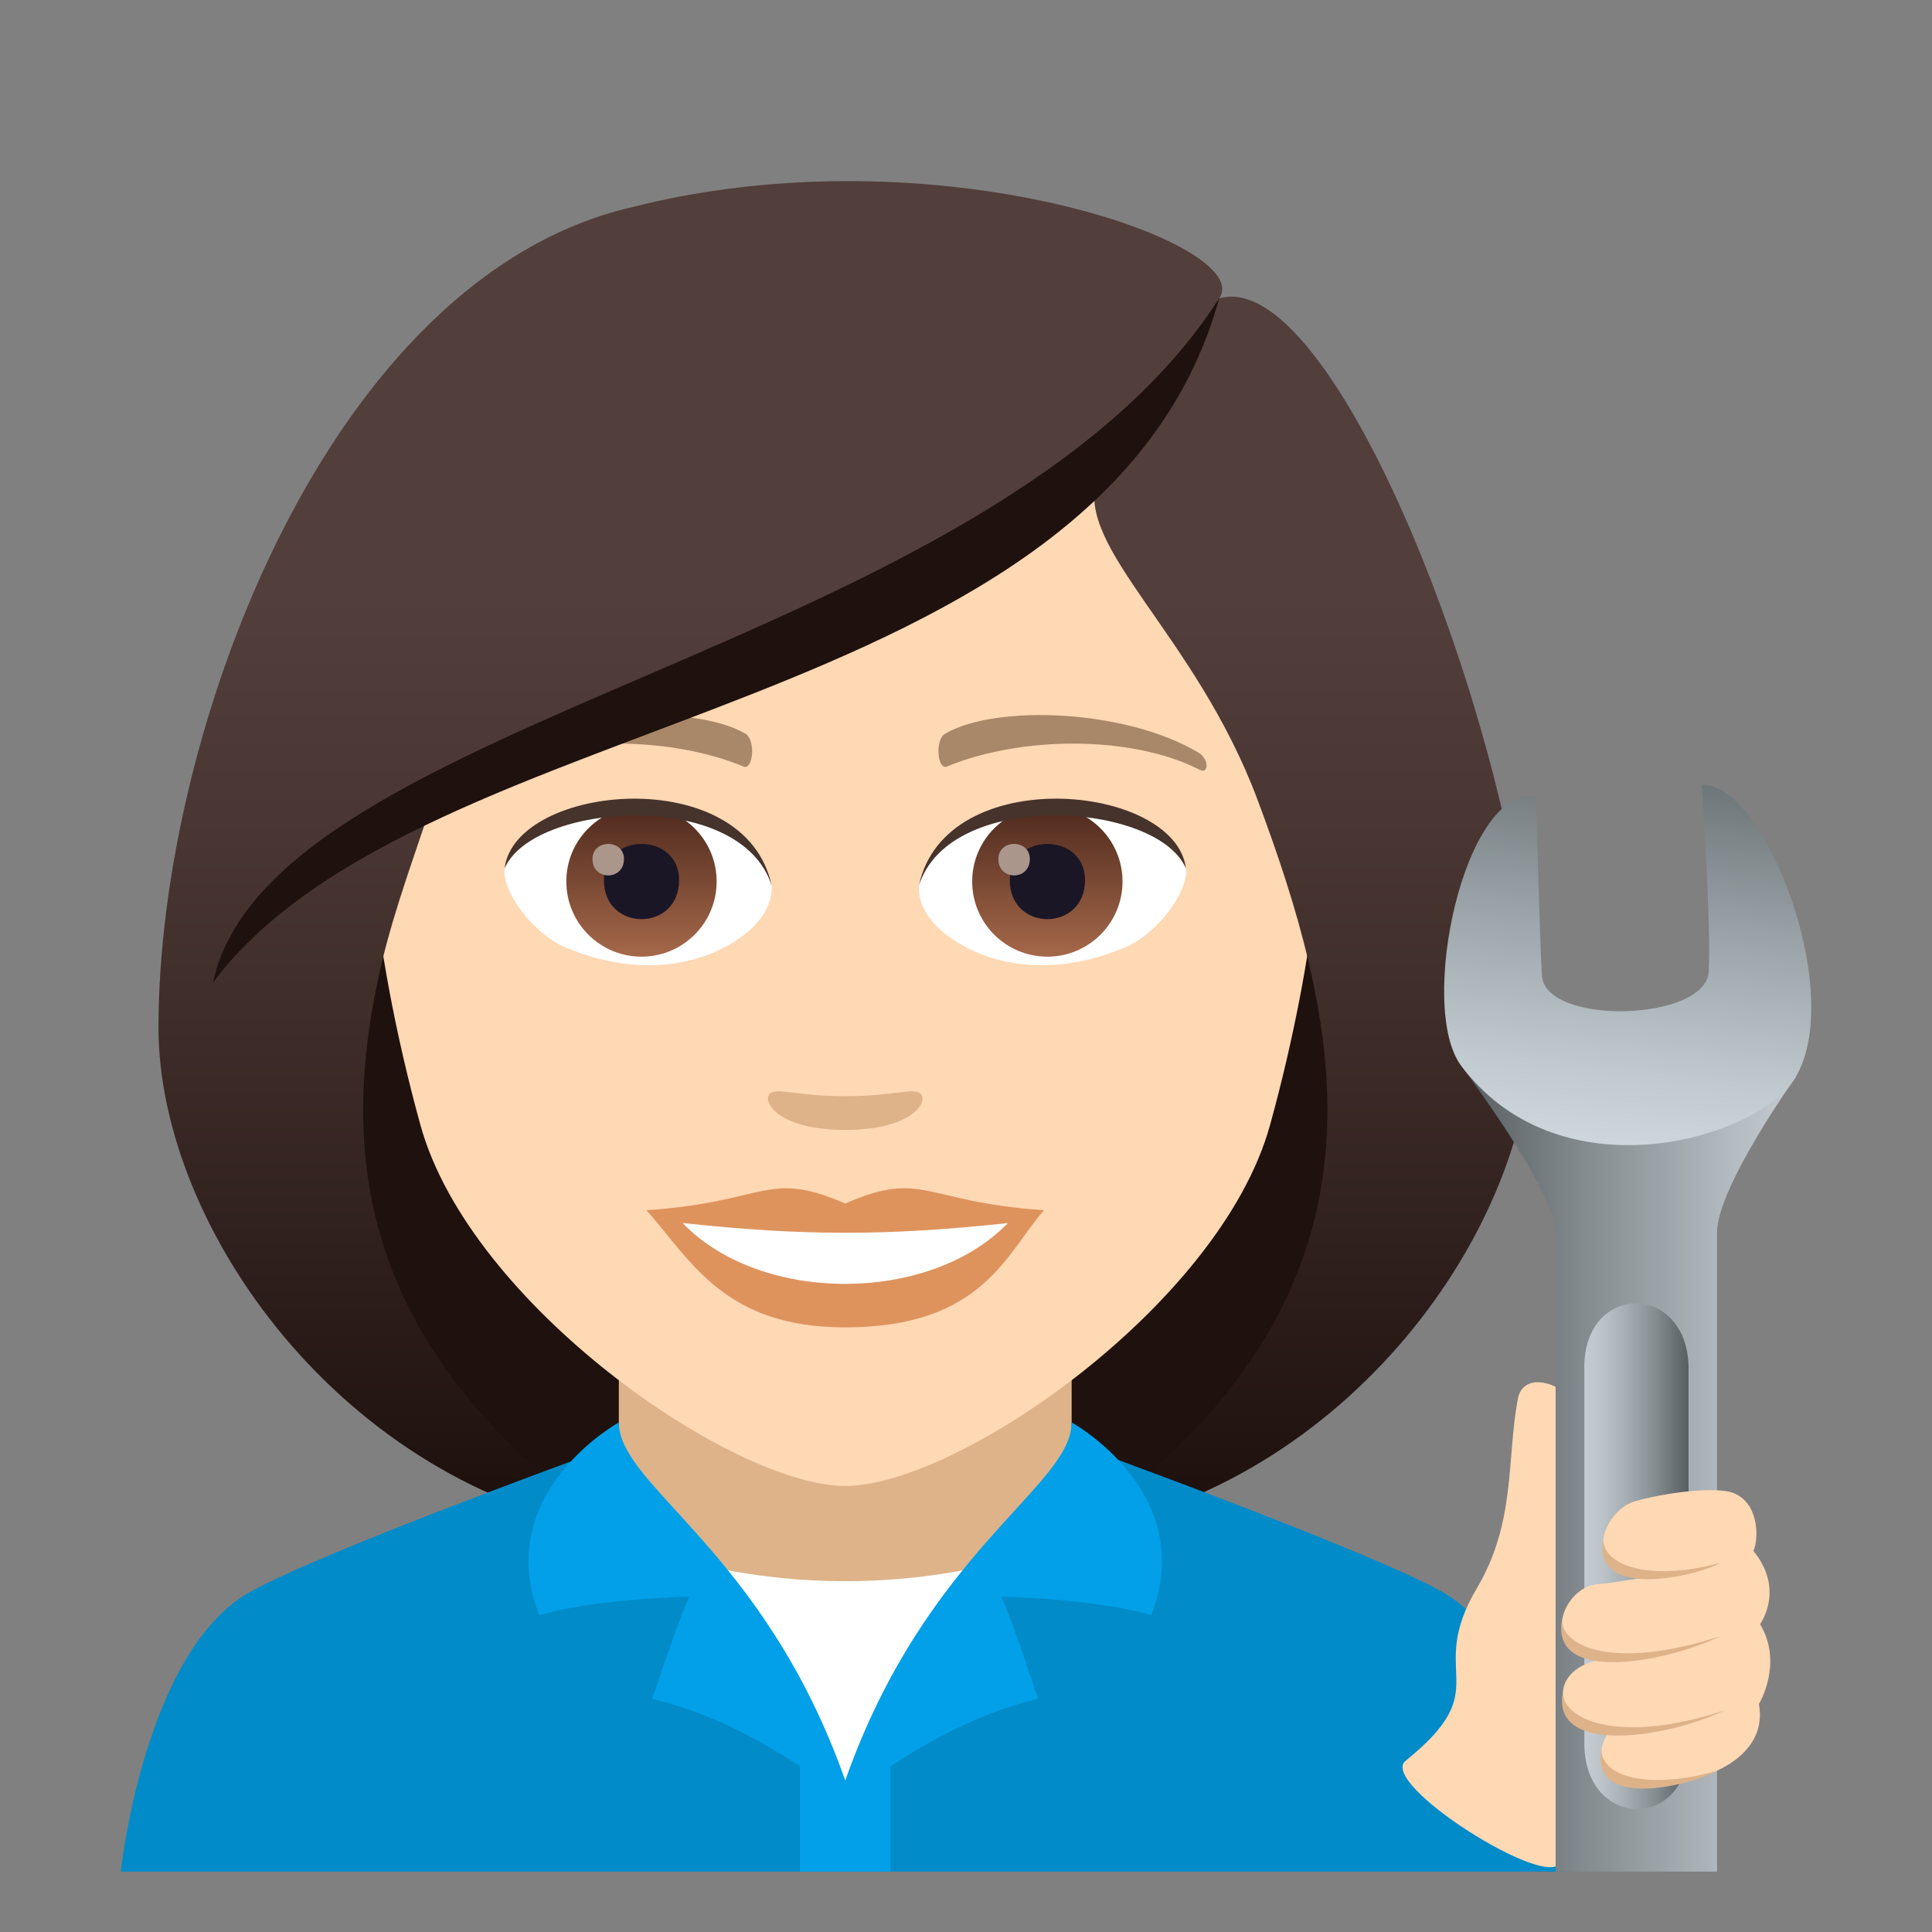 <?xml version="1.0" encoding="utf-8"?>
<!-- Generator: Adobe Illustrator 15.0.0, SVG Export Plug-In . SVG Version: 6.00 Build 0)  -->
<!DOCTYPE svg PUBLIC "-//W3C//DTD SVG 1.1//EN" "http://www.w3.org/Graphics/SVG/1.1/DTD/svg11.dtd">
<svg version="1.1" id="Layer_1" xmlns:x="http://ns.adobe.com/Extensibility/1.0/" xmlns:i="http://ns.adobe.com/AdobeIllustrator/10.0/" xmlns:graph="http://ns.adobe.com/Graphs/1.0/"
	 xmlns="http://www.w3.org/2000/svg" xmlns:xlink="http://www.w3.org/1999/xlink" xmlns:a="http://ns.adobe.com/AdobeSVGViewerExtensions/3.0/"
	 x="0px" y="0px" width="64px" height="64px" viewBox="0 0 64 64" enable-background="new 0 0 64 64" xml:space="preserve">
<rect x="0" y="0" width="64" height="64" fill="#808080" stroke="none"/>
<path fill="#1E110E" d="M35.582,50.742c15.168-6.066,13.652-20.477,13.652-20.477H6.768c0,0-1.518,14.411,13.648,20.477
	c0,0,3.035,0.758,7.582,0.758C32.551,51.5,35.582,50.742,35.582,50.742z"/>
<linearGradient id="SVGID_1_" gradientUnits="userSpaceOnUse" x1="43.166" y1="51.498" x2="43.166" y2="6.114">
	<stop  offset="0.05" style="stop-color:#1E110E"/>
	<stop  offset="0.233" style="stop-color:#31211E"/>
	<stop  offset="0.522" style="stop-color:#493632"/>
	<stop  offset="0.7" style="stop-color:#523E3A"/>
	<a:midPointStop  offset="0.05" style="stop-color:#1E110E"/>
	<a:midPointStop  offset="0.4" style="stop-color:#1E110E"/>
	<a:midPointStop  offset="0.7" style="stop-color:#523E3A"/>
</linearGradient>
<path fill="url(#SVGID_1_)" d="M43.334,31.804c1.551,6.532,0.732,12.999-7.752,18.938c9.102-1.518,15.168-10.111,15.168-16.705
	L43.334,31.804z"/>
<linearGradient id="SVGID_2_" gradientUnits="userSpaceOnUse" x1="1767.98" y1="51.498" x2="1767.98" y2="6.114" gradientTransform="matrix(-1 0 0 1 1780.814 0)">
	<stop  offset="0.05" style="stop-color:#1E110E"/>
	<stop  offset="0.233" style="stop-color:#31211E"/>
	<stop  offset="0.522" style="stop-color:#493632"/>
	<stop  offset="0.7" style="stop-color:#523E3A"/>
	<a:midPointStop  offset="0.05" style="stop-color:#1E110E"/>
	<a:midPointStop  offset="0.4" style="stop-color:#1E110E"/>
	<a:midPointStop  offset="0.7" style="stop-color:#523E3A"/>
</linearGradient>
<path fill="url(#SVGID_2_)" d="M12.668,31.804c-1.553,6.532-0.734,12.999,7.75,18.938C11.316,49.225,5.25,40.631,5.25,34.037
	L12.668,31.804z"/>
<path fill="#018BC9" d="M8.256,52.752c2.4-1.365,12.363-4.969,12.363-4.969h14.84c0,0,9.955,3.596,12.342,4.965
	C51.271,54.732,52,62,52,62H4C4,62,4.775,54.729,8.256,52.752z"/>
<polygon fill="#DEB38A" points="20.5,49.947 28,54.779 35.5,49.947 35.5,41.912 20.5,41.912 "/>
<rect x="26.5" y="54.484" fill="#01A0E8" width="3" height="7.516"/>
<path fill="#FFFFFF" d="M34.24,51.434c-1.916,0.602-4.033,0.945-6.24,0.945c-2.205,0-4.326-0.344-6.238-0.945L28,59.311
	L34.24,51.434z"/>
<path fill="#01A0E8" d="M35.5,47.119c0,2.123-4.82,4.246-7.5,11.863c-2.68-7.617-7.5-9.74-7.5-11.863c0,0-4.213,2.318-2.639,6.387
	c1.842-0.549,4.973-0.617,4.973-0.617c-0.396,0.836-1.223,3.389-1.223,3.389C25.051,57.076,28,59.625,28,59.625
	s2.949-2.549,6.387-3.348c0,0-0.826-2.553-1.221-3.389c0,0,3.131,0.068,4.971,0.617C39.715,49.438,35.5,47.119,35.5,47.119z"/>
<path fill="#FFD8B4" d="M28,8.275c-11.004,0-16.305,8.963-15.643,20.486c0.135,2.314,0.779,5.657,1.574,8.52
	C15.582,43.232,24.291,49.225,28,49.225c3.707,0,12.416-5.992,14.068-11.943c0.795-2.863,1.439-6.206,1.576-8.52
	C44.305,17.238,39.008,8.275,28,8.275z"/>
<path fill="#DE935D" d="M27.998,39.869c-2.578-1.133-2.598-0.045-6.58,0.221c1.494,1.699,2.596,3.881,6.58,3.881
	c4.574,0,5.346-2.479,6.584-3.881C30.598,39.824,30.58,38.736,27.998,39.869z"/>
<path fill="#FFFFFF" d="M22.613,40.514c2.6,2.705,8.205,2.67,10.773,0.002C29.385,40.945,26.617,40.945,22.613,40.514z"/>
<path fill="#A88868" d="M39.693,24.927c-2.391-1.426-6.68-1.602-8.375-0.629c-0.359,0.195-0.264,1.225,0.047,1.096
	c2.42-1.008,6.109-1.057,8.381,0.109C40.049,25.656,40.057,25.134,39.693,24.927z"/>
<path fill="#A88868" d="M16.305,24.927c2.391-1.426,6.68-1.602,8.379-0.629c0.361,0.195,0.264,1.225-0.049,1.096
	c-2.422-1.008-6.105-1.059-8.379,0.109C15.949,25.656,15.943,25.134,16.305,24.927z"/>
<path fill="#DEB38A" d="M30.475,36.213c-0.264-0.184-0.877,0.1-2.477,0.1c-1.596,0-2.211-0.283-2.473-0.1
	c-0.314,0.221,0.186,1.217,2.473,1.217C30.287,37.43,30.789,36.436,30.475,36.213z"/>
<path id="Path_574_" fill="#FFFFFF" d="M25.553,29.25c0.092,0.727-0.402,1.592-1.771,2.238c-0.869,0.412-2.678,0.897-5.055-0.107
	c-1.064-0.447-2.104-1.846-2.01-2.619C18.006,26.332,24.346,25.976,25.553,29.25z"/>
<linearGradient id="Oval_1_" gradientUnits="userSpaceOnUse" x1="-425.189" y1="477.44" x2="-425.189" y2="478.199" gradientTransform="matrix(6.57 0 0 -6.57 2814.78 3168.528)">
	<stop  offset="0" style="stop-color:#A6694A"/>
	<stop  offset="1" style="stop-color:#4F2A1E"/>
	<a:midPointStop  offset="0" style="stop-color:#A6694A"/>
	<a:midPointStop  offset="0.5" style="stop-color:#A6694A"/>
	<a:midPointStop  offset="1" style="stop-color:#4F2A1E"/>
</linearGradient>
<circle id="Oval_93_" fill="url(#Oval_1_)" cx="21.25" cy="29.201" r="2.49"/>
<path id="Path_573_" fill="#1A1626" d="M20.006,29.156c0,1.723,2.49,1.723,2.49,0C22.496,27.556,20.006,27.556,20.006,29.156z"/>
<path id="Path_572_" fill="#AB968C" d="M19.627,28.457c0,0.723,1.043,0.723,1.043,0C20.67,27.789,19.627,27.789,19.627,28.457z"/>
<path id="Path_571_" fill="#45332C" d="M25.564,29.345c-1.012-3.25-7.908-2.77-8.848-0.584
	C17.064,25.962,24.701,25.222,25.564,29.345z"/>
<path id="Path_570_" fill="#FFFFFF" d="M30.449,29.25c-0.094,0.727,0.4,1.592,1.77,2.238c0.869,0.412,2.678,0.897,5.055-0.107
	c1.066-0.447,2.104-1.846,2.01-2.619C37.996,26.332,31.654,25.976,30.449,29.25z"/>
<linearGradient id="Oval_2_" gradientUnits="userSpaceOnUse" x1="-425.841" y1="477.44" x2="-425.841" y2="478.199" gradientTransform="matrix(6.57 0 0 -6.57 2832.511 3168.528)">
	<stop  offset="0" style="stop-color:#A6694A"/>
	<stop  offset="1" style="stop-color:#4F2A1E"/>
	<a:midPointStop  offset="0" style="stop-color:#A6694A"/>
	<a:midPointStop  offset="0.5" style="stop-color:#A6694A"/>
	<a:midPointStop  offset="1" style="stop-color:#4F2A1E"/>
</linearGradient>
<circle id="Oval_92_" fill="url(#Oval_2_)" cx="34.695" cy="29.201" r="2.49"/>
<path id="Path_569_" fill="#1A1626" d="M33.451,29.156c0,1.723,2.492,1.723,2.492,0C35.943,27.556,33.451,27.556,33.451,29.156z"/>
<path id="Path_568_" fill="#AB968C" d="M33.072,28.457c0,0.723,1.043,0.723,1.043,0C34.115,27.789,33.072,27.789,33.072,28.457z"/>
<path id="Path_567_" fill="#45332C" d="M30.438,29.345c1.012-3.248,7.902-2.783,8.846-0.584
	C38.934,25.962,31.299,25.222,30.438,29.345z"/>
<linearGradient id="SVGID_3_" gradientUnits="userSpaceOnUse" x1="28" y1="51.497" x2="28" y2="6.113">
	<stop  offset="0.05" style="stop-color:#1E110E"/>
	<stop  offset="0.233" style="stop-color:#31211E"/>
	<stop  offset="0.522" style="stop-color:#493632"/>
	<stop  offset="0.7" style="stop-color:#523E3A"/>
	<a:midPointStop  offset="0.05" style="stop-color:#1E110E"/>
	<a:midPointStop  offset="0.4" style="stop-color:#1E110E"/>
	<a:midPointStop  offset="0.7" style="stop-color:#523E3A"/>
</linearGradient>
<path fill="url(#SVGID_3_)" d="M40.387,9.884c1.256-1.795-9.389-5.582-19.438-3.023C10.91,9.16,5.25,24.201,5.25,34.037
	c0.898,0.713,6.396-1.064,7.418-2.233c0.416-1.721,1.07-3.492,1.682-5.328c7.539-4.365,16.07-5.393,21.992-10.617
	c-0.758,2.275,3.256,5.145,5.309,10.617c0.666,1.775,1.262,3.553,1.684,5.328c1.674,1.542,5.014,2.268,7.416,2.233
	C50.75,25.716,44.41,8.722,40.387,9.884z"/>
<path fill="#1E110E" d="M7.059,32.541c6.943-9.247,29.438-8.62,33.328-22.657C32.834,21.666,8.955,23.652,7.059,32.541z"/>
<path fill="#FFD8B4" d="M50.28,46.344c0.277-1.473,3.279,0.238,2.131,2.164c-0.465,0.779-0.371,12.195-0.73,13.178
	c-0.359,0.979-6.051-2.609-5.117-3.359c3.059-2.465,0.633-2.803,2.361-5.719C50.224,50.416,49.905,48.316,50.28,46.344z"/>
<linearGradient id="SVGID_4_" gradientUnits="userSpaceOnUse" x1="293.049" y1="383.56" x2="300.897" y2="375.711" gradientTransform="matrix(0.707 0.707 -0.707 0.707 112.405 -429.776)">
	<stop  offset="0" style="stop-color:#565E61"/>
	<stop  offset="0.381" style="stop-color:#858D91"/>
	<stop  offset="0.793" style="stop-color:#B2BABF"/>
	<stop  offset="1" style="stop-color:#C4CCD1"/>
	<a:midPointStop  offset="0" style="stop-color:#565E61"/>
	<a:midPointStop  offset="0.449" style="stop-color:#565E61"/>
	<a:midPointStop  offset="1" style="stop-color:#C4CCD1"/>
</linearGradient>
<path fill="url(#SVGID_4_)" d="M56.88,62c0,0,0-11.525,0-21.178c0-1.496,2.625-5.17,2.625-5.17l-11.1-0.346
	c0,0,3.127,4.146,3.127,5.516c0,3.604,0,21.178,0,21.178H56.88z"/>
<linearGradient id="SVGID_5_" gradientUnits="userSpaceOnUse" x1="303.466" y1="407.49" x2="317.972" y2="409.208" gradientTransform="matrix(0 1 -1 0 462.562 -280.187)">
	<stop  offset="0" style="stop-color:#565E61"/>
	<stop  offset="0.062" style="stop-color:#5F676A"/>
	<stop  offset="0.504" style="stop-color:#9AA3A7"/>
	<stop  offset="0.829" style="stop-color:#BFC8CD"/>
	<stop  offset="1" style="stop-color:#CDD6DB"/>
	<a:midPointStop  offset="0" style="stop-color:#565E61"/>
	<a:midPointStop  offset="0.436" style="stop-color:#565E61"/>
	<a:midPointStop  offset="1" style="stop-color:#CDD6DB"/>
</linearGradient>
<path fill="url(#SVGID_5_)" d="M59.063,36.209c2.463-2.295-0.461-10.321-2.688-10.208c0,0,0.309,4.566,0.23,6.174
	c-0.078,1.666-5.424,1.809-5.527,0.141c-0.074-1.241-0.195-5.938-0.195-5.938c-2.381-0.373-3.938,6.987-2.479,8.928
	C51.386,39.279,57.104,38.037,59.063,36.209z"/>
<linearGradient id="SVGID_6_" gradientUnits="userSpaceOnUse" x1="329.184" y1="214.398" x2="329.184" y2="210.944" gradientTransform="matrix(0 1 -1 0 266.881 -277.632)">
	<stop  offset="0" style="stop-color:#C4CCD1"/>
	<stop  offset="0.153" style="stop-color:#BDC5CA"/>
	<stop  offset="0.384" style="stop-color:#A8B0B5"/>
	<stop  offset="0.664" style="stop-color:#878F93"/>
	<stop  offset="0.979" style="stop-color:#596164"/>
	<stop  offset="1" style="stop-color:#565E61"/>
	<a:midPointStop  offset="0" style="stop-color:#C4CCD1"/>
	<a:midPointStop  offset="0.618" style="stop-color:#C4CCD1"/>
	<a:midPointStop  offset="1" style="stop-color:#565E61"/>
</linearGradient>
<path fill="url(#SVGID_6_)" d="M52.483,57.777V45.324c-0.025-2.861,3.428-2.863,3.453,0v12.453
	C55.966,60.643,52.513,60.641,52.483,57.777z"/>
<path fill="#FFD8B4" d="M58.085,51.379c1.057,1.291,0.219,2.422,0.219,2.422c0.783,1.305-0.037,2.645-0.037,2.645
	c0.586,3.205-6.795,3.48-4.918,0.84c-1.957-0.057-2.189-2.092-0.148-2.334c-2.262,0.035-1.574-2.406-0.219-2.482
	c0.51-0.027,1.047-0.18,1.633-0.205c-2.299,0.002-1.613-2.219-0.42-2.545c1.326-0.357,2.717-0.436,3.178-0.279
	C58.282,49.75,58.267,50.971,58.085,51.379z"/>
<path fill="#DEB38A" d="M53.116,50.949c-0.436,2.16,3.289,1.201,3.871,0.82C54.542,52.441,53.038,51.793,53.116,50.949z"/>
<path fill="#DEB38A" d="M53.058,57.914c-0.436,2.16,3.199,1.139,3.781,0.758C54.394,59.344,52.981,58.758,53.058,57.914z"/>
<path fill="#DEB38A" d="M51.753,53.633c-0.438,2.162,3.4,1.461,5.271,0.555C53.356,55.395,51.675,54.479,51.753,53.633z"/>
<path fill="#DEB38A" d="M51.778,56.031c-0.438,2.16,3.484,1.531,5.357,0.625C53.468,57.863,51.7,56.875,51.778,56.031z"/>
</svg>
